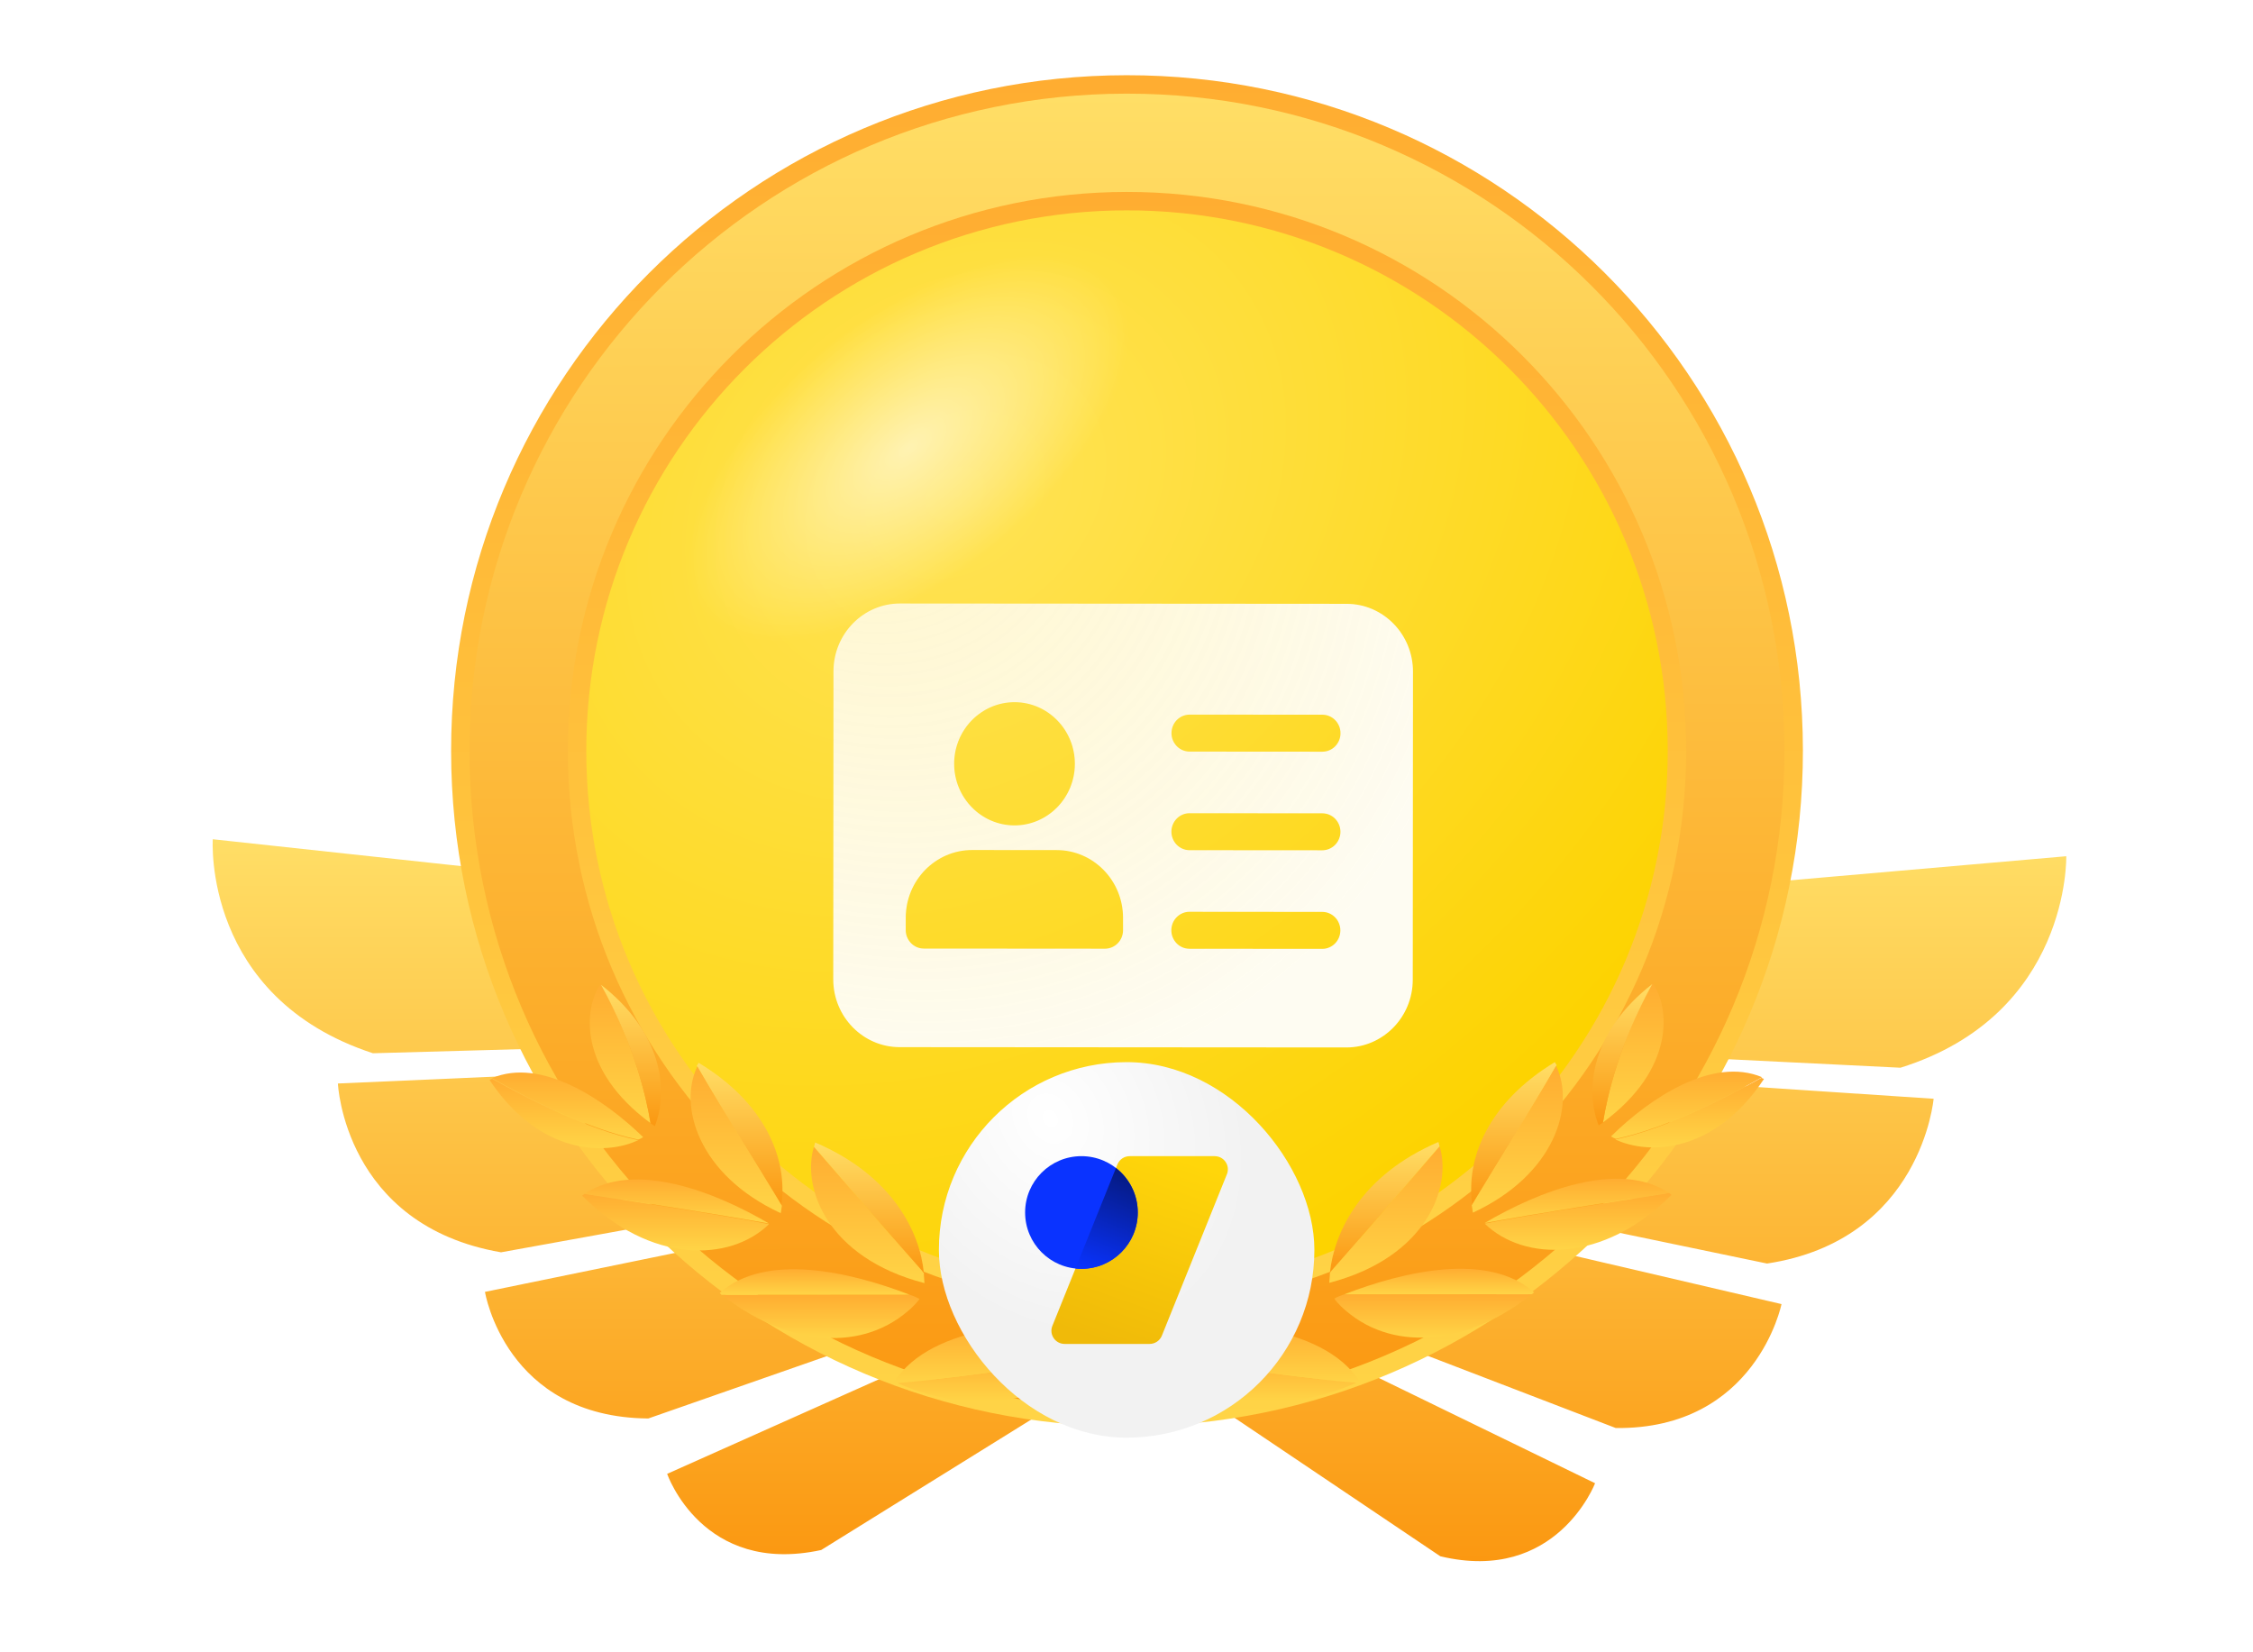 <svg width="120" height="88" viewBox="0 0 120 88" fill="none" xmlns="http://www.w3.org/2000/svg">
  <g filter="url(#filter0_i_1525_8756)">
    <path fill-rule="evenodd" clip-rule="evenodd" d="M69.683 64.953L69.65 63.939L68.261 64.621L63.706 63.558L65.471 62.704L93.791 68.598C102.021 67.35 102.663 59.821 102.663 59.821L67.17 57.475L68.513 56.572L100.898 58.169C109.941 55.337 109.728 46.905 109.728 46.905L70.024 50.37L60.431 61.571L51.212 50.349L11.007 46C11.007 46 10.446 54.423 19.536 57.398L52.579 56.482L53.887 57.421L17.671 59.009C17.671 59.009 18 66.556 26.36 68L55.407 62.738L57.175 63.614L52.974 64.475L51.374 63.626L51.291 64.82L25.504 70.107C25.504 70.107 26.589 76.791 34.204 76.85L54.794 69.658L56.04 70.497L35.208 79.799C35.208 79.799 37.079 85.23 43.413 83.855L60.303 73.365L76.388 84.188C82.575 85.676 84.632 80.299 84.632 80.299L64.735 70.613L66.046 69.799L85.735 77.359C93.213 77.438 94.561 70.758 94.561 70.758L69.683 64.953ZM60.234 68.178L59.929 68.273L60.451 68.527L60.803 68.37L60.234 68.178Z" fill="url(#paint0_linear_1525_8756)"/>
  </g>
  <path d="M60.053 75.973C79.936 75.959 96.041 59.836 96.027 39.963C96.012 20.09 79.882 3.992 60 4.006C40.118 4.021 24.012 20.143 24.027 40.017C24.041 59.89 40.171 75.988 60.053 75.973Z" fill="url(#paint1_linear_1525_8756)"/>
  <path d="M60.053 74.992C79.393 74.977 95.059 59.295 95.045 39.964C95.03 20.633 79.341 4.973 60.001 4.988C40.661 5.002 24.994 20.685 25.008 40.016C25.023 59.347 40.713 75.006 60.053 74.992Z" fill="url(#paint2_linear_1525_8756)"/>
  <path d="M60.049 69.758C76.497 69.746 89.821 56.408 89.809 39.968C89.797 23.528 76.453 10.21 60.005 10.222C43.557 10.234 30.233 23.572 30.245 40.012C30.257 56.453 43.601 69.77 60.049 69.758Z" fill="url(#paint3_linear_1525_8756)"/>
  <g filter="url(#filter1_i_1525_8756)">
    <path d="M60.048 68.777C75.954 68.765 88.839 55.867 88.827 39.969C88.815 24.07 75.911 11.191 60.006 11.203C44.1 11.215 31.215 24.113 31.227 40.011C31.239 55.91 44.142 68.788 60.048 68.777Z" fill="url(#paint4_radial_1525_8756)"/>
    <path d="M60.048 68.777C75.954 68.765 88.839 55.867 88.827 39.969C88.815 24.07 75.911 11.191 60.006 11.203C44.1 11.215 31.215 24.113 31.227 40.011C31.239 55.91 44.142 68.788 60.048 68.777Z" fill="url(#paint5_radial_1525_8756)" fill-opacity="0.8"/>
  </g>
  <g filter="url(#filter2_d_1525_8756)">
    <path d="M71.725 28.159L47.933 28.142C45.982 28.14 44.395 29.758 44.393 31.749L44.381 48.157C44.38 50.148 45.964 51.768 47.915 51.77L71.708 51.787C73.659 51.789 75.246 50.171 75.247 48.18L75.259 31.772C75.261 29.78 73.676 28.161 71.725 28.159ZM54.038 33.397C55.81 33.398 57.252 34.872 57.25 36.681C57.249 38.49 55.805 39.962 54.033 39.96C52.261 39.959 50.819 38.485 50.82 36.676C50.821 34.867 52.266 33.396 54.038 33.397ZM59.816 45.543C59.816 46.087 59.383 46.528 58.851 46.527L49.205 46.52C48.673 46.52 48.241 46.078 48.241 45.535L48.242 44.878C48.243 42.887 49.83 41.27 51.781 41.271L56.282 41.275C58.233 41.276 59.818 42.896 59.816 44.887L59.816 45.543ZM70.425 46.536L63.352 46.53C62.819 46.53 62.388 46.089 62.388 45.545C62.389 45.002 62.821 44.561 63.353 44.561L70.427 44.567C70.959 44.567 71.391 45.008 71.391 45.552C71.39 46.095 70.958 46.536 70.425 46.536ZM70.429 41.285L63.356 41.28C62.823 41.279 62.392 40.838 62.392 40.295C62.392 39.751 62.825 39.31 63.357 39.311L70.431 39.316C70.963 39.316 71.395 39.758 71.395 40.301C71.394 40.845 70.962 41.285 70.429 41.285ZM70.433 36.034L63.36 36.029C62.827 36.029 62.395 35.587 62.396 35.044C62.396 34.501 62.829 34.06 63.361 34.06L70.435 34.065C70.967 34.066 71.399 34.507 71.398 35.051C71.398 35.594 70.966 36.035 70.433 36.034Z" fill="url(#paint6_radial_1525_8756)"/>
  </g>
  <g filter="url(#filter3_d_1525_8756)">
    <path d="M69.256 64.724L61.739 70.538C66.896 70.566 69.455 67.352 69.256 64.724Z" fill="url(#paint7_linear_1525_8756)"/>
    <path d="M69.256 64.595C64.659 65.182 61.868 67.65 60.885 70.506C61.181 70.538 61.444 70.538 61.739 70.538L69.256 64.725C69.256 64.66 69.256 64.627 69.256 64.595Z" fill="url(#paint8_linear_1525_8756)"/>
    <path d="M60.919 71.155C61.083 71.674 61.346 72.193 61.675 72.647C65.059 73.65 70.249 74.133 72.22 74.326C72.285 74.294 72.351 74.261 72.417 74.229C70.411 71.115 64.663 70.925 60.919 71.155Z" fill="url(#paint9_linear_1525_8756)"/>
    <path d="M72.252 74.294C70.282 74.133 65.092 73.618 61.708 72.614C63.549 75.079 67.82 76.276 72.252 74.294Z" fill="url(#paint10_linear_1525_8756)"/>
    <path d="M50.779 64.738L58.304 70.54C53.148 70.577 50.584 67.367 50.779 64.738Z" fill="url(#paint11_linear_1525_8756)"/>
    <path d="M50.778 64.608C55.377 65.189 58.171 67.653 59.158 70.507C58.863 70.54 58.6 70.54 58.304 70.54L50.778 64.738C50.778 64.673 50.778 64.641 50.778 64.608Z" fill="url(#paint12_linear_1525_8756)"/>
    <path d="M59.126 71.156C58.962 71.675 58.7 72.195 58.371 72.649C54.989 73.658 49.8 74.148 47.829 74.344C47.764 74.312 47.698 74.279 47.632 74.247C49.633 71.131 55.381 70.932 59.126 71.156Z" fill="url(#paint13_linear_1525_8756)"/>
    <path d="M47.797 74.312C49.767 74.148 54.956 73.626 58.339 72.617C56.501 75.084 52.232 76.288 47.797 74.312Z" fill="url(#paint14_linear_1525_8756)"/>
    <path d="M70.803 68.974C76.025 67.607 77.336 63.843 76.677 61.702C74.413 64.299 72.214 66.864 70.836 68.422C70.836 68.617 70.803 68.812 70.803 68.974Z" fill="url(#paint15_linear_1525_8756)"/>
    <path d="M70.836 68.422C72.214 66.864 74.446 64.299 76.677 61.701C76.644 61.636 76.644 61.539 76.611 61.474C72.441 63.262 71.064 66.313 70.836 68.422Z" fill="url(#paint16_linear_1525_8756)"/>
    <path d="M71.691 70.466C74.386 72.768 78.393 72.148 81.577 69.582L71.592 69.59C71.395 69.655 71.231 69.72 71.067 69.817C71.067 69.817 71.264 70.109 71.691 70.466Z" fill="url(#paint17_linear_1525_8756)"/>
    <path d="M81.708 69.485C79.276 67.313 74.777 68.354 71.592 69.59L81.577 69.582C81.642 69.55 81.675 69.517 81.708 69.485Z" fill="url(#paint18_linear_1525_8756)"/>
    <path d="M49.238 68.99C44.014 67.631 42.698 63.868 43.353 61.726C45.621 64.32 47.824 66.882 49.204 68.438C49.205 68.633 49.237 68.828 49.238 68.99Z" fill="url(#paint19_linear_1525_8756)"/>
    <path d="M49.205 68.439C47.824 66.882 45.589 64.321 43.353 61.727C43.386 61.662 43.386 61.564 43.419 61.499C47.591 63.281 49.006 66.33 49.205 68.439Z" fill="url(#paint20_linear_1525_8756)"/>
    <path d="M48.352 70.483C45.661 72.789 41.653 72.175 38.465 69.614L48.45 69.607C48.647 69.672 48.812 69.736 48.976 69.834C48.976 69.834 48.779 70.126 48.352 70.483Z" fill="url(#paint21_linear_1525_8756)"/>
    <path d="M38.334 69.517C40.762 67.341 45.263 68.376 48.45 69.607L38.432 69.615C38.399 69.582 38.366 69.55 38.334 69.517Z" fill="url(#paint22_linear_1525_8756)"/>
    <path d="M82.816 57.219C79.27 59.363 78.057 62.349 78.42 64.815C79.437 63.095 81.438 59.978 82.914 57.382C82.882 57.349 82.849 57.284 82.816 57.219Z" fill="url(#paint23_linear_1525_8756)"/>
    <path d="M82.882 57.414C81.406 59.978 79.404 63.127 78.387 64.848C78.42 64.977 78.42 65.107 78.453 65.237C82.853 63.19 83.901 59.522 82.882 57.414Z" fill="url(#paint24_linear_1525_8756)"/>
    <path d="M79.078 65.82C81.149 67.831 85.386 67.957 89.029 64.288C88.996 64.256 88.93 64.223 88.897 64.191C86.697 64.549 81.541 65.332 79.078 65.82C79.078 65.82 79.078 65.788 79.078 65.82Z" fill="url(#paint25_linear_1525_8756)"/>
    <path d="M79.077 65.788C81.54 65.332 86.697 64.517 88.897 64.191C86.235 62.408 81.934 64.099 79.077 65.788Z" fill="url(#paint26_linear_1525_8756)"/>
    <path d="M37.208 57.253C40.757 59.392 41.974 62.376 41.615 64.842C40.595 63.123 38.589 60.01 37.109 57.416C37.142 57.383 37.175 57.318 37.208 57.253Z" fill="url(#paint27_linear_1525_8756)"/>
    <path d="M37.142 57.448C38.622 60.01 40.628 63.156 41.648 64.875C41.615 65.004 41.615 65.134 41.582 65.264C37.179 63.223 36.126 59.558 37.142 57.448Z" fill="url(#paint28_linear_1525_8756)"/>
    <path d="M40.959 65.849C38.891 67.862 34.654 67.995 31.005 64.331C31.038 64.299 31.104 64.266 31.137 64.234C33.338 64.589 38.495 65.364 40.959 65.849C40.959 65.849 40.959 65.816 40.959 65.849Z" fill="url(#paint29_linear_1525_8756)"/>
    <path d="M40.959 65.816C38.495 65.364 33.338 64.556 31.137 64.234C33.796 62.447 38.1 64.131 40.959 65.816Z" fill="url(#paint30_linear_1525_8756)"/>
    <path d="M88.035 53.03C88.002 53.03 88.002 53.063 88.002 53.063C86.231 56.276 85.609 59.002 85.38 60.43C89.254 57.572 88.923 54.295 88.035 53.03Z" fill="url(#paint31_linear_1525_8756)"/>
    <path d="M85.15 60.592C85.216 60.527 85.314 60.495 85.38 60.43C85.609 59.002 86.231 56.309 88.002 53.063C84.752 55.596 84.393 58.678 85.15 60.592Z" fill="url(#paint32_linear_1525_8756)"/>
    <path d="M85.807 61.175C85.906 61.24 85.972 61.273 86.07 61.305C88.73 60.751 91.981 59.094 93.852 58.022C91.224 56.921 87.908 59.097 85.807 61.175Z" fill="url(#paint33_linear_1525_8756)"/>
    <path d="M93.951 58.12C93.918 58.087 93.852 58.087 93.819 58.055C91.948 59.094 88.731 60.784 86.038 61.338C87.812 62.18 91.326 62.08 93.951 58.12Z" fill="url(#paint34_linear_1525_8756)"/>
    <path d="M31.982 53.072C32.015 53.072 32.015 53.104 32.015 53.104C33.791 56.315 34.417 59.04 34.648 60.468C30.77 57.615 31.096 54.338 31.982 53.072Z" fill="url(#paint35_linear_1525_8756)"/>
    <path d="M34.878 60.629C34.812 60.565 34.714 60.532 34.648 60.467C34.417 59.04 33.791 56.347 32.015 53.104C35.269 55.632 35.632 58.714 34.878 60.629Z" fill="url(#paint36_linear_1525_8756)"/>
    <path d="M34.255 61.214C34.156 61.279 34.09 61.311 33.992 61.344C31.331 60.794 28.078 59.142 26.205 58.072C28.799 56.968 32.118 59.139 34.255 61.214Z" fill="url(#paint37_linear_1525_8756)"/>
    <path d="M26.074 58.17C26.107 58.137 26.172 58.137 26.205 58.105C28.078 59.142 31.298 60.827 33.992 61.376C32.219 62.221 28.704 62.126 26.074 58.17Z" fill="url(#paint38_linear_1525_8756)"/>
  </g>
  <g filter="url(#filter4_di_1525_8756)">
    <rect x="50" y="60" width="20" height="20" rx="10" transform="rotate(-0.043 50 60)" fill="url(#paint39_radial_1525_8756)"/>
    <path d="M59.516 65.44C59.623 65.174 59.882 65 60.17 65L64.694 65C65.193 65 65.534 65.5 65.349 65.96L61.884 74.56C61.777 74.826 61.518 75 61.23 75L56.706 75C56.207 75 55.866 74.5 56.051 74.04L59.516 65.44Z" fill="url(#paint40_linear_1525_8756)"/>
    <path d="M57.6 71C59.257 71 60.6 69.657 60.6 68C60.6 66.343 59.257 65 57.6 65C55.943 65 54.6 66.343 54.6 68C54.6 69.657 55.943 71 57.6 71Z" fill="#0A33FF"/>
    <path d="M60.6 68C60.6 69.657 59.257 71 57.6 71C57.492 71 57.387 70.995 57.282 70.984L59.439 65.63C60.145 66.179 60.6 67.036 60.6 68Z" fill="url(#paint41_linear_1525_8756)"/>
  </g>
  <defs>
    <filter id="filter0_i_1525_8756" x="11" y="46" width="98.728" height="38.449" filterUnits="userSpaceOnUse" color-interpolation-filters="sRGB">
      <feFlood flood-opacity="0" result="BackgroundImageFix"/>
      <feBlend mode="normal" in="SourceGraphic" in2="BackgroundImageFix" result="shape"/>
      <feColorMatrix in="SourceAlpha" type="matrix" values="0 0 0 0 0 0 0 0 0 0 0 0 0 0 0 0 0 0 127 0" result="hardAlpha"/>
      <feOffset dx="0.326" dy="-1.303"/>
      <feComposite in2="hardAlpha" operator="arithmetic" k2="-1" k3="1"/>
      <feColorMatrix type="matrix" values="0 0 0 0 1 0 0 0 0 1 0 0 0 0 1 0 0 0 0.2 0"/>
      <feBlend mode="normal" in2="shape" result="effect1_innerShadow_1525_8756"/>
    </filter>
    <filter id="filter1_i_1525_8756" x="31.227" y="11.203" width="57.6" height="57.574" filterUnits="userSpaceOnUse" color-interpolation-filters="sRGB">
      <feFlood flood-opacity="0" result="BackgroundImageFix"/>
      <feBlend mode="normal" in="SourceGraphic" in2="BackgroundImageFix" result="shape"/>
      <feColorMatrix in="SourceAlpha" type="matrix" values="0 0 0 0 0 0 0 0 0 0 0 0 0 0 0 0 0 0 127 0" result="hardAlpha"/>
      <feOffset/>
      <feGaussianBlur stdDeviation="1.962"/>
      <feComposite in2="hardAlpha" operator="arithmetic" k2="-1" k3="1"/>
      <feColorMatrix type="matrix" values="0 0 0 0 0 0 0 0 0 0 0 0 0 0 0 0 0 0 0.28 0"/>
      <feBlend mode="normal" in2="shape" result="effect1_innerShadow_1525_8756"/>
    </filter>
    <filter id="filter2_d_1525_8756" x="12.381" y="0.142" width="94.878" height="87.645" filterUnits="userSpaceOnUse" color-interpolation-filters="sRGB">
      <feFlood flood-opacity="0" result="BackgroundImageFix"/>
      <feColorMatrix in="SourceAlpha" type="matrix" values="0 0 0 0 0 0 0 0 0 0 0 0 0 0 0 0 0 0 127 0" result="hardAlpha"/>
      <feOffset dy="4"/>
      <feGaussianBlur stdDeviation="16"/>
      <feColorMatrix type="matrix" values="0 0 0 0 0 0 0 0 0 0 0 0 0 0 0 0 0 0 0.24 0"/>
      <feBlend mode="normal" in2="BackgroundImageFix" result="effect1_dropShadow_1525_8756"/>
      <feBlend mode="normal" in="SourceGraphic" in2="effect1_dropShadow_1525_8756" result="shape"/>
    </filter>
    <filter id="filter3_d_1525_8756" x="21.393" y="44.64" width="77.243" height="32.637" filterUnits="userSpaceOnUse" color-interpolation-filters="sRGB">
      <feFlood flood-opacity="0" result="BackgroundImageFix"/>
      <feColorMatrix in="SourceAlpha" type="matrix" values="0 0 0 0 0 0 0 0 0 0 0 0 0 0 0 0 0 0 127 0" result="hardAlpha"/>
      <feOffset dy="-0.652"/>
      <feGaussianBlur stdDeviation="1.303"/>
      <feColorMatrix type="matrix" values="0 0 0 0 0 0 0 0 0 0 0 0 0 0 0 0 0 0 0.24 0"/>
      <feBlend mode="normal" in2="BackgroundImageFix" result="effect1_dropShadow_1525_8756"/>
      <feBlend mode="normal" in="SourceGraphic" in2="effect1_dropShadow_1525_8756" result="shape"/>
    </filter>
    <filter id="filter4_di_1525_8756" x="45.434" y="54.278" width="29.146" height="29.146" filterUnits="userSpaceOnUse" color-interpolation-filters="sRGB">
      <feFlood flood-opacity="0" result="BackgroundImageFix"/>
      <feColorMatrix in="SourceAlpha" type="matrix" values="0 0 0 0 0 0 0 0 0 0 0 0 0 0 0 0 0 0 127 0" result="hardAlpha"/>
      <feOffset dy="-1.141"/>
      <feGaussianBlur stdDeviation="2.283"/>
      <feColorMatrix type="matrix" values="0 0 0 0 0 0 0 0 0 0 0 0 0 0 0 0 0 0 0.2 0"/>
      <feBlend mode="normal" in2="BackgroundImageFix" result="effect1_dropShadow_1525_8756"/>
      <feBlend mode="normal" in="SourceGraphic" in2="effect1_dropShadow_1525_8756" result="shape"/>
      <feColorMatrix in="SourceAlpha" type="matrix" values="0 0 0 0 0 0 0 0 0 0 0 0 0 0 0 0 0 0 127 0" result="hardAlpha"/>
      <feOffset dy="-2.283"/>
      <feGaussianBlur stdDeviation="0.571"/>
      <feComposite in2="hardAlpha" operator="arithmetic" k2="-1" k3="1"/>
      <feColorMatrix type="matrix" values="0 0 0 0 0 0 0 0 0 0 0 0 0 0 0 0 0 0 0.05 0"/>
      <feBlend mode="normal" in2="shape" result="effect2_innerShadow_1525_8756"/>
    </filter>
    <linearGradient id="paint0_linear_1525_8756" x1="60.364" y1="46" x2="60.364" y2="84.449" gradientUnits="userSpaceOnUse">
      <stop stop-color="#FFDE66"/>
      <stop offset="1" stop-color="#FB9811"/>
    </linearGradient>
    <linearGradient id="paint1_linear_1525_8756" x1="60" y1="4.006" x2="60.053" y2="75.973" gradientUnits="userSpaceOnUse">
      <stop stop-color="#FFAD31"/>
      <stop offset="1" stop-color="#FFD446"/>
    </linearGradient>
    <linearGradient id="paint2_linear_1525_8756" x1="60.001" y1="4.988" x2="60.053" y2="74.992" gradientUnits="userSpaceOnUse">
      <stop stop-color="#FFDE66"/>
      <stop offset="1" stop-color="#FB9811"/>
    </linearGradient>
    <linearGradient id="paint3_linear_1525_8756" x1="60.005" y1="10.222" x2="60.049" y2="69.758" gradientUnits="userSpaceOnUse">
      <stop stop-color="#FFAD31"/>
      <stop offset="1" stop-color="#FFD446"/>
    </linearGradient>
    <radialGradient id="paint4_radial_1525_8756" cx="0" cy="0" r="1" gradientUnits="userSpaceOnUse" gradientTransform="translate(50.93 26.405) rotate(53.459) scale(43.385 55.219)">
      <stop stop-color="#FFE356"/>
      <stop offset="1" stop-color="#FDD300"/>
    </radialGradient>
    <radialGradient id="paint5_radial_1525_8756" cx="0" cy="0" r="1" gradientUnits="userSpaceOnUse" gradientTransform="translate(48.384 23.864) rotate(51.285) scale(6.98 13.976)">
      <stop stop-color="white" stop-opacity="0.7"/>
      <stop offset="1" stop-color="white" stop-opacity="0"/>
    </radialGradient>
    <radialGradient id="paint6_radial_1525_8756" cx="0" cy="0" r="1" gradientUnits="userSpaceOnUse" gradientTransform="translate(45.688 19.746) rotate(54.831) scale(39.193 34.113)">
      <stop stop-color="white" stop-opacity="0.7"/>
      <stop offset="0.932" stop-color="#FEFEFE" stop-opacity="0.95"/>
    </radialGradient>
    <linearGradient id="paint7_linear_1525_8756" x1="65.501" y1="64.727" x2="65.505" y2="70.535" gradientUnits="userSpaceOnUse">
      <stop stop-color="#FFAD31"/>
      <stop offset="1" stop-color="#FFD446"/>
    </linearGradient>
    <linearGradient id="paint8_linear_1525_8756" x1="65.069" y1="64.598" x2="65.073" y2="70.535" gradientUnits="userSpaceOnUse">
      <stop stop-color="#FFDE66"/>
      <stop offset="1" stop-color="#FB9811"/>
    </linearGradient>
    <linearGradient id="paint9_linear_1525_8756" x1="66.666" y1="71.084" x2="66.669" y2="74.33" gradientUnits="userSpaceOnUse">
      <stop stop-color="#FFAD31"/>
      <stop offset="1" stop-color="#FFD446"/>
    </linearGradient>
    <linearGradient id="paint10_linear_1525_8756" x1="66.98" y1="72.61" x2="66.982" y2="75.289" gradientUnits="userSpaceOnUse">
      <stop stop-color="#FFAD31"/>
      <stop offset="1" stop-color="#FFD446"/>
    </linearGradient>
    <linearGradient id="paint11_linear_1525_8756" x1="54.534" y1="64.736" x2="54.538" y2="70.543" gradientUnits="userSpaceOnUse">
      <stop stop-color="#FFAD31"/>
      <stop offset="1" stop-color="#FFD446"/>
    </linearGradient>
    <linearGradient id="paint12_linear_1525_8756" x1="54.966" y1="64.605" x2="54.971" y2="70.543" gradientUnits="userSpaceOnUse">
      <stop stop-color="#FFDE66"/>
      <stop offset="1" stop-color="#FB9811"/>
    </linearGradient>
    <linearGradient id="paint13_linear_1525_8756" x1="53.378" y1="71.093" x2="53.38" y2="74.34" gradientUnits="userSpaceOnUse">
      <stop stop-color="#FFAD31"/>
      <stop offset="1" stop-color="#FFD446"/>
    </linearGradient>
    <linearGradient id="paint14_linear_1525_8756" x1="53.067" y1="72.621" x2="53.069" y2="75.3" gradientUnits="userSpaceOnUse">
      <stop stop-color="#FFAD31"/>
      <stop offset="1" stop-color="#FFD446"/>
    </linearGradient>
    <linearGradient id="paint15_linear_1525_8756" x1="73.816" y1="61.704" x2="73.821" y2="68.972" gradientUnits="userSpaceOnUse">
      <stop stop-color="#FFAD31"/>
      <stop offset="1" stop-color="#FFD446"/>
    </linearGradient>
    <linearGradient id="paint16_linear_1525_8756" x1="73.754" y1="61.476" x2="73.759" y2="68.42" gradientUnits="userSpaceOnUse">
      <stop stop-color="#FFDE66"/>
      <stop offset="1" stop-color="#FB9811"/>
    </linearGradient>
    <linearGradient id="paint17_linear_1525_8756" x1="76.322" y1="69.586" x2="76.323" y2="71.892" gradientUnits="userSpaceOnUse">
      <stop stop-color="#FFAD31"/>
      <stop offset="1" stop-color="#FFD446"/>
    </linearGradient>
    <linearGradient id="paint18_linear_1525_8756" x1="76.649" y1="68.226" x2="76.65" y2="69.586" gradientUnits="userSpaceOnUse">
      <stop stop-color="#FFAD31"/>
      <stop offset="1" stop-color="#FFD446"/>
    </linearGradient>
    <linearGradient id="paint19_linear_1525_8756" x1="46.215" y1="61.724" x2="46.22" y2="68.992" gradientUnits="userSpaceOnUse">
      <stop stop-color="#FFAD31"/>
      <stop offset="1" stop-color="#FFD446"/>
    </linearGradient>
    <linearGradient id="paint20_linear_1525_8756" x1="46.276" y1="61.497" x2="46.281" y2="68.441" gradientUnits="userSpaceOnUse">
      <stop stop-color="#FFDE66"/>
      <stop offset="1" stop-color="#FB9811"/>
    </linearGradient>
    <linearGradient id="paint21_linear_1525_8756" x1="43.721" y1="69.61" x2="43.722" y2="71.916" gradientUnits="userSpaceOnUse">
      <stop stop-color="#FFAD31"/>
      <stop offset="1" stop-color="#FFD446"/>
    </linearGradient>
    <linearGradient id="paint22_linear_1525_8756" x1="43.391" y1="68.251" x2="43.392" y2="69.611" gradientUnits="userSpaceOnUse">
      <stop stop-color="#FFAD31"/>
      <stop offset="1" stop-color="#FFD446"/>
    </linearGradient>
    <linearGradient id="paint23_linear_1525_8756" x1="80.634" y1="57.221" x2="80.639" y2="64.813" gradientUnits="userSpaceOnUse">
      <stop stop-color="#FFDE66"/>
      <stop offset="1" stop-color="#FB9811"/>
    </linearGradient>
    <linearGradient id="paint24_linear_1525_8756" x1="80.811" y1="57.416" x2="80.817" y2="65.235" gradientUnits="userSpaceOnUse">
      <stop stop-color="#FFAD31"/>
      <stop offset="1" stop-color="#FFD446"/>
    </linearGradient>
    <linearGradient id="paint25_linear_1525_8756" x1="84.053" y1="64.195" x2="84.055" y2="67.216" gradientUnits="userSpaceOnUse">
      <stop stop-color="#FFAD31"/>
      <stop offset="1" stop-color="#FFD446"/>
    </linearGradient>
    <linearGradient id="paint26_linear_1525_8756" x1="83.986" y1="63.432" x2="83.988" y2="65.784" gradientUnits="userSpaceOnUse">
      <stop stop-color="#FFAD31"/>
      <stop offset="1" stop-color="#FFD446"/>
    </linearGradient>
    <linearGradient id="paint27_linear_1525_8756" x1="39.39" y1="57.252" x2="39.395" y2="64.844" gradientUnits="userSpaceOnUse">
      <stop stop-color="#FFDE66"/>
      <stop offset="1" stop-color="#FB9811"/>
    </linearGradient>
    <linearGradient id="paint28_linear_1525_8756" x1="39.213" y1="57.446" x2="39.219" y2="65.266" gradientUnits="userSpaceOnUse">
      <stop stop-color="#FFAD31"/>
      <stop offset="1" stop-color="#FFD446"/>
    </linearGradient>
    <linearGradient id="paint29_linear_1525_8756" x1="35.981" y1="64.23" x2="35.984" y2="67.252" gradientUnits="userSpaceOnUse">
      <stop stop-color="#FFAD31"/>
      <stop offset="1" stop-color="#FFD446"/>
    </linearGradient>
    <linearGradient id="paint30_linear_1525_8756" x1="36.047" y1="63.468" x2="36.048" y2="65.82" gradientUnits="userSpaceOnUse">
      <stop stop-color="#FFAD31"/>
      <stop offset="1" stop-color="#FFD446"/>
    </linearGradient>
    <linearGradient id="paint31_linear_1525_8756" x1="86.99" y1="53.031" x2="86.996" y2="60.429" gradientUnits="userSpaceOnUse">
      <stop stop-color="#FFAD31"/>
      <stop offset="1" stop-color="#FFD446"/>
    </linearGradient>
    <linearGradient id="paint32_linear_1525_8756" x1="86.407" y1="53.064" x2="86.412" y2="60.591" gradientUnits="userSpaceOnUse">
      <stop stop-color="#FFDE66"/>
      <stop offset="1" stop-color="#FB9811"/>
    </linearGradient>
    <linearGradient id="paint33_linear_1525_8756" x1="89.828" y1="57.728" x2="89.831" y2="61.302" gradientUnits="userSpaceOnUse">
      <stop stop-color="#FFAD31"/>
      <stop offset="1" stop-color="#FFD446"/>
    </linearGradient>
    <linearGradient id="paint34_linear_1525_8756" x1="89.993" y1="58.058" x2="89.996" y2="61.761" gradientUnits="userSpaceOnUse">
      <stop stop-color="#FFAD31"/>
      <stop offset="1" stop-color="#FFD446"/>
    </linearGradient>
    <linearGradient id="paint35_linear_1525_8756" x1="33.027" y1="53.071" x2="33.033" y2="60.469" gradientUnits="userSpaceOnUse">
      <stop stop-color="#FFAD31"/>
      <stop offset="1" stop-color="#FFD446"/>
    </linearGradient>
    <linearGradient id="paint36_linear_1525_8756" x1="33.61" y1="53.103" x2="33.616" y2="60.63" gradientUnits="userSpaceOnUse">
      <stop stop-color="#FFDE66"/>
      <stop offset="1" stop-color="#FB9811"/>
    </linearGradient>
    <linearGradient id="paint37_linear_1525_8756" x1="30.229" y1="57.772" x2="30.231" y2="61.347" gradientUnits="userSpaceOnUse">
      <stop stop-color="#FFAD31"/>
      <stop offset="1" stop-color="#FFD446"/>
    </linearGradient>
    <linearGradient id="paint38_linear_1525_8756" x1="30.032" y1="58.102" x2="30.034" y2="61.806" gradientUnits="userSpaceOnUse">
      <stop stop-color="#FFAD31"/>
      <stop offset="1" stop-color="#FFD446"/>
    </linearGradient>
    <radialGradient id="paint39_radial_1525_8756" cx="0" cy="0" r="1" gradientUnits="userSpaceOnUse" gradientTransform="translate(55.952 63) rotate(58.279) scale(12.226 9.82)">
      <stop stop-color="white"/>
      <stop offset="1" stop-color="#F2F2F2"/>
    </radialGradient>
    <linearGradient id="paint40_linear_1525_8756" x1="62.564" y1="65" x2="59.028" y2="75.012" gradientUnits="userSpaceOnUse">
      <stop stop-color="#FFD60A"/>
      <stop offset="1" stop-color="#F0BA09"/>
    </linearGradient>
    <linearGradient id="paint41_linear_1525_8756" x1="59.417" y1="65.634" x2="57.274" y2="70.974" gradientUnits="userSpaceOnUse">
      <stop stop-color="#051A80"/>
      <stop offset="1" stop-color="#0A33FF"/>
    </linearGradient>
  </defs>
</svg>
